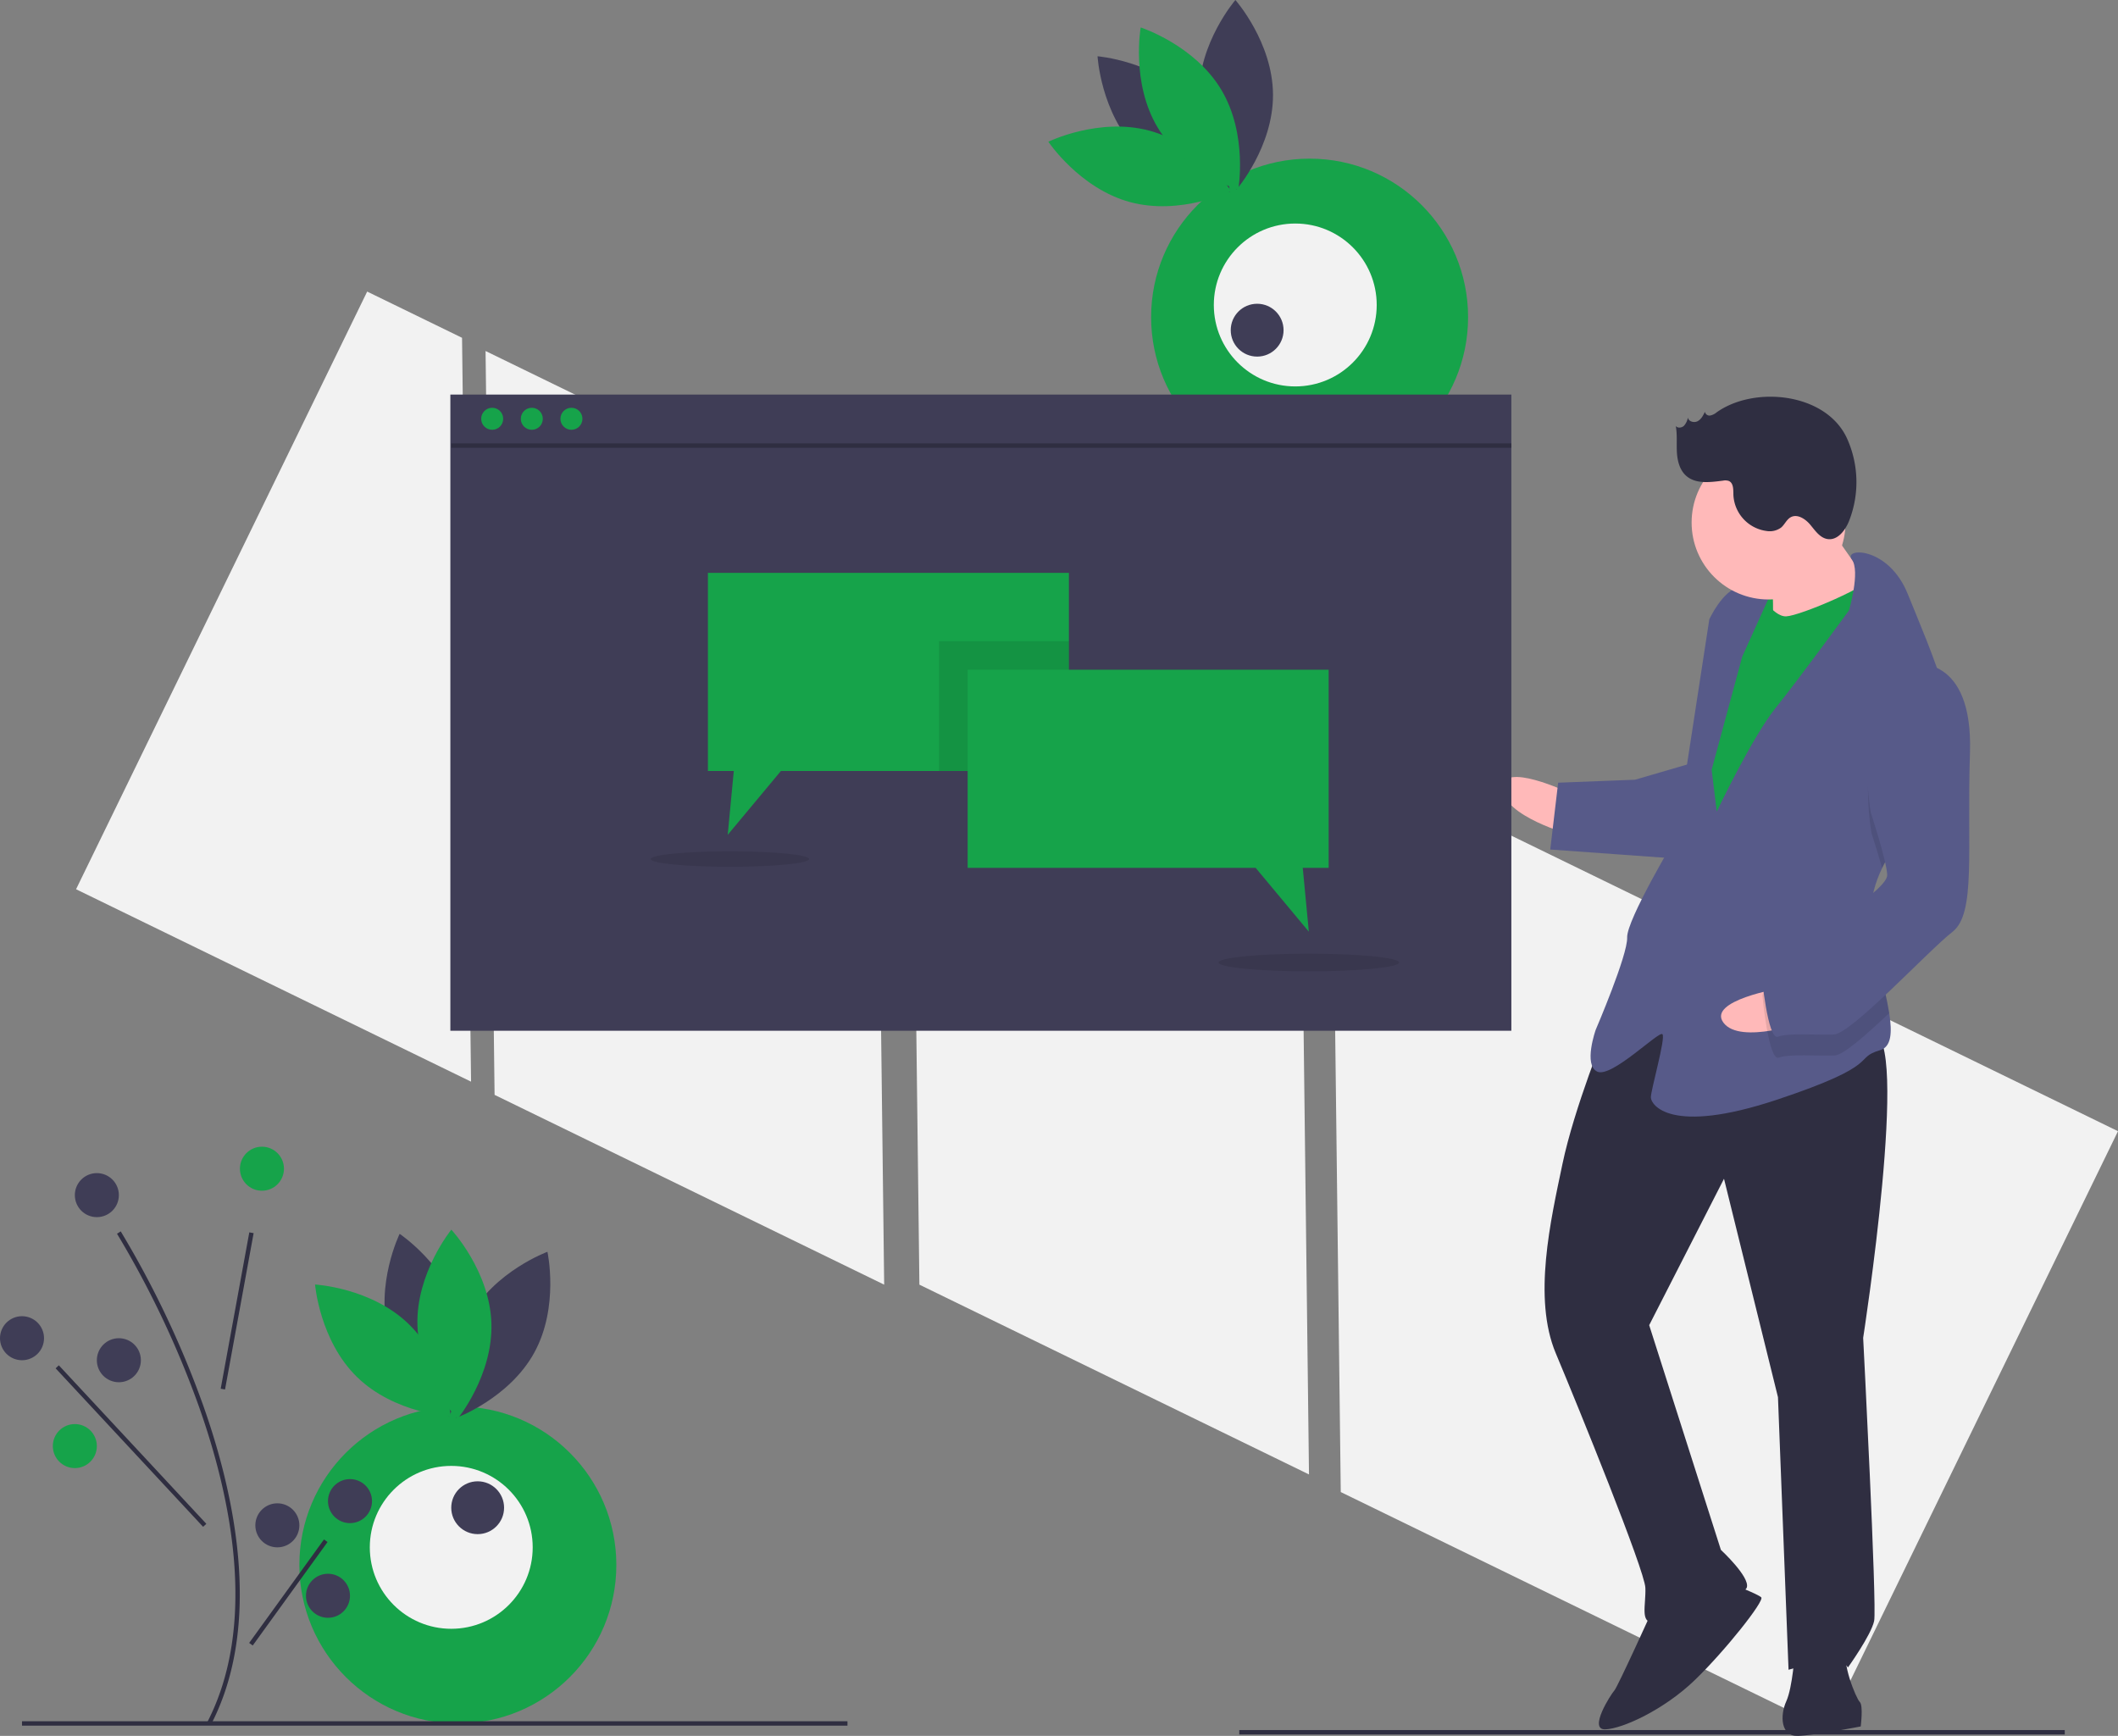 <svg xmlns="http://www.w3.org/2000/svg" data-name="Layer 1" width="962.193" height="788.568" viewBox="0 0 962.193 788.568" xmlns:xlink="http://www.w3.org/1999/xlink"><rect x="0" y="0" width="962.193" height="788.568" fill="#808080" stroke="none"/><title>online discussion</title><polygon points="220.588 159.448 224.684 497.367 401.675 583.58 397.579 245.662 220.588 159.448" fill="#f2f2f2"/><polygon points="166.805 132.454 34.553 403.956 214 491.367 209.904 153.448 166.805 132.454" fill="#f2f2f2"/><polygon points="962.193 513.867 605 339.875 609.096 677.794 829.942 785.37 962.193 513.867" fill="#f2f2f2"/><polygon points="413.579 245.662 417.675 583.58 594.665 669.794 590.569 331.875 413.579 245.662" fill="#f2f2f2"/><rect x="910.29" y="316.192" width="22.242" height="28.597" transform="translate(-131.018 -19.764) rotate(-2.221)" fill="#16a34a"/><path d="M831.71,415.85s-30.779-14.706-30.286-2.005S832.449,434.901,832.449,434.901Z" transform="translate(-118.903 -55.716)" fill="#ffb9b9"/><path d="M848.597,523.311s-14.521,35.542-19.886,61.189-13.536,60.942-3.026,85.974,40.392,98.599,40.7,106.537-2.559,15.999,3.791,15.752,40.907-11.126,42.31-15.95-11.79-17.032-11.79-17.032L868.117,657.698,902.107,591.193l24.516,99.215,4.802,123.828s23.567-7.274,26.988-1.047c0,0,10.559-14.719,11.9-21.131s-4.987-128.591-4.987-128.591,21.632-139.163,4.169-138.486S883.633,483.794,848.597,523.311Z" transform="translate(-118.903 -55.716)" fill="#2f2e41"/><path d="M869.929,786.412s-16.109,35.603-17.635,37.252-12.023,17.955-4.085,17.648,26.68-8.984,40.476-22.239,31.984-36.219,30.335-37.745-12.947-5.858-12.947-5.858Z" transform="translate(-118.903 -55.716)" fill="#2f2e41"/><path d="M934.292,806.175s-.972,15.937-3.901,22.41-2.559,15.999,5.378,15.691,28.453-4.283,28.453-4.283,1.218-9.587-.431-11.113-8.676-18.743-5.686-23.628S934.292,806.175,934.292,806.175Z" transform="translate(-118.903 -55.716)" fill="#2f2e41"/><path d="M946.036,288.992s16.922,26.373,23.518,32.477-11.962,19.543-11.962,19.543l-33.215,4.468s.418-30.225-1.293-33.338S946.036,288.992,946.036,288.992Z" transform="translate(-118.903 -55.716)" fill="#ffb9b9"/><path d="M917.165,323.501s6.843,12.454,13.193,12.208,39.196-14.239,40.599-19.064,10.88,34.557,10.88,34.557L901.465,492.642,881.86,479.093l9.499-83.045,7.802-44.821Z" transform="translate(-118.903 -55.716)" fill="#16a34a"/><path d="M973.921,450.084c-3.206,6.707-5.208,13.7-4.931,20.86.012.318.025.635.053.952.761,14.693,6.173,31.686,8.115,44.044,1.409,8.865,1.008,15.336-4.18,16.856-12.577,3.668,1.834,6.289-46.826,22.485s-57.152,2.216-57.275-.959,6.891-27.296,5.242-28.822-23.074,19.974-29.548,17.045-.739-19.051-.739-19.051,14.583-33.954,14.275-41.892,22.089-45.375,22.089-45.375L895.432,337.063s5.858-12.947,13.734-14.842,14.411,2.621,14.411,2.621L910.397,353.972l-13.905,51.417,2.326,18.989s16.17-34.016,26.791-47.147,33.264-44.218,33.264-44.218,5.286-17.837,1.296-23.168c-3.991-5.346,16.647-6.147,25.446,15.771,4.664,11.616,12.236,28.939,16.979,45.068,4.227,14.289,6.223,27.646,2.036,35.281C998.229,417.629,982.129,432.96,973.921,450.084Z" transform="translate(-118.903 -55.716)" fill="#575a89"/><path d="M1004.629,405.965c-6.4,11.664-22.5,26.995-30.708,44.119-2.144-7.723-4.759-15.715-4.759-15.715s-10.031-53.669,19.64-67.539a19.858,19.858,0,0,1,13.791,3.853C1006.82,384.973,1008.817,398.33,1004.629,405.965Z" transform="translate(-118.903 -55.716)" opacity="0.1"/><path d="M886.843,402.583l-25.154,7.335-34.926,1.354-3.593,30.348,57.398,4.134S894.904,405.45,886.843,402.583Z" transform="translate(-118.903 -55.716)" fill="#575a89"/><path d="M927.861,504.623s-33.652,5.583-25.971,15.71,37.492-.52,37.492-.52Z" transform="translate(-118.903 -55.716)" fill="#ffb9b9"/><path d="M969.044,471.896c.761,14.693,6.173,31.686,8.115,44.044-10.72,10.146-20.914,19.095-24.756,19.244-7.938.308-20.7-.787-25.401.985s-7.458-28.33-7.458-28.33,2.806-9.648,15.321-14.904C943.313,489.382,959.506,479.739,969.044,471.896Z" transform="translate(-118.903 -55.716)" opacity="0.1"/><path d="M988.433,357.305s26.865-4.222,25.414,40.353,2.832,73.027-7.973,81.396-45.903,46.298-53.84,46.606-20.7-.787-25.401.985-7.458-28.33-7.458-28.33,2.806-9.648,15.321-14.904,42.002-23.888,41.756-30.238-7.458-28.33-7.458-28.33S958.762,371.175,988.433,357.305Z" transform="translate(-118.903 -55.716)" fill="#575a89"/><circle cx="803.442" cy="237.375" r="34.952" fill="#ffb9b9"/><path d="M898.811,242.994a6.749,6.749,0,0,1-2.939,1.475,2.097,2.097,0,0,1-2.43-1.683c-.8,1.658-1.702,3.426-3.335,4.277s-4.157.137-4.393-1.689a7.706,7.706,0,0,1-1.774,3.744c-1.013.966-2.85,1.21-3.734.125.715,3.907.274,7.926.498,11.892s1.282,8.17,4.278,10.778c4.37,3.803,10.941,2.865,16.689,2.144a5.066,5.066,0,0,1,2.615.143c2.152.917,2.055,3.913,2.084,6.252a17.373,17.373,0,0,0,15.212,16.497,8.709,8.709,0,0,0,6.472-1.58c1.632-1.383,2.466-3.638,4.336-4.677,3.042-1.69,6.732.775,8.956,3.452s4.416,5.969,7.862,6.459c4.557.648,8.028-3.996,9.73-8.272A48.223,48.223,0,0,0,957.982,254.862C948.467,234.121,915.964,230.84,898.811,242.994Z" transform="translate(-118.903 -55.716)" fill="#2f2e41"/><circle cx="594.945" cy="144.069" r="72" fill="#16a34a"/><path d="M635.517,123.822c16.589,17.016,42.072,19.077,42.072,19.077s-1.413-25.527-18.002-42.543-42.072-19.077-42.072-19.077S618.928,106.806,635.517,123.822Z" transform="translate(-118.903 -55.716)" fill="#3f3d56"/><path d="M641.082,115.076c22.944,6.189,37.167,27.434,37.167,27.434s-22.977,11.211-45.921,5.023-37.167-27.434-37.167-27.434S618.138,108.887,641.082,115.076Z" transform="translate(-118.903 -55.716)" fill="#16a34a"/><path d="M663.605,98.852c.152,23.764,17.083,42.92,17.083,42.92s16.685-19.372,16.532-43.136-17.083-42.92-17.083-42.92S663.453,75.088,663.605,98.852Z" transform="translate(-118.903 -55.716)" fill="#3f3d56"/><path d="M673.679,96.41c12.239,20.37,7.754,45.54,7.754,45.54s-24.329-7.856-36.569-28.226-7.754-45.54-7.754-45.54S661.44,76.04,673.679,96.41Z" transform="translate(-118.903 -55.716)" fill="#16a34a"/><circle cx="588.43" cy="138.542" r="37" fill="#f2f2f2"/><circle cx="571.114" cy="149.99" r="12" fill="#3f3d56"/><circle cx="208" cy="710.912" r="72" fill="#16a34a"/><path d="M295.467,662.139c6.206,22.94,27.461,37.147,27.461,37.147s11.194-22.985,4.989-45.925S300.456,616.214,300.456,616.214,289.262,639.199,295.467,662.139Z" transform="translate(-118.903 -55.716)" fill="#3f3d56"/><path d="M304.586,657.209c17.028,16.576,19.108,42.058,19.108,42.058s-25.528-1.394-42.557-17.97-19.108-42.058-19.108-42.058S287.558,640.633,304.586,657.209Z" transform="translate(-118.903 -55.716)" fill="#16a34a"/><path d="M332.158,654.003c-11.437,20.831-5.975,45.807-5.975,45.807s24.005-8.798,35.442-29.629,5.975-45.807,5.975-45.807S343.595,633.172,332.158,654.003Z" transform="translate(-118.903 -55.716)" fill="#3f3d56"/><path d="M342.147,656.775c.773,23.752-15.399,43.553-15.399,43.553S309.321,681.621,308.548,657.869s15.399-43.553,15.399-43.553S341.373,633.023,342.147,656.775Z" transform="translate(-118.903 -55.716)" fill="#16a34a"/><circle cx="205" cy="702.912" r="37" fill="#f2f2f2"/><circle cx="217" cy="684.912" r="12" fill="#3f3d56"/><rect x="10" y="781.912" width="375" height="2" fill="#2f2e41"/><rect x="563" y="785.912" width="375" height="2" fill="#2f2e41"/><path d="M214.792,839.087l-1.777-.918c23.082-44.624,10.739-102.575-3.679-143.332a439.292,439.292,0,0,0-37.278-78.675l1.69-1.068a441.537,441.537,0,0,1,37.472,79.075C225.772,735.299,238.201,793.828,214.792,839.087Z" transform="translate(-118.903 -55.716)" fill="#2f2e41"/><rect x="190.313" y="650.128" width="72.18" height="1.999" transform="matrix(0.18, -0.984, 0.984, 0.18, -573.718, 701.091)" fill="#2f2e41"/><rect x="177.403" y="663.452" width="2.001" height="98.351" transform="translate(-556.566 256.751) rotate(-42.94)" fill="#2f2e41"/><rect x="220.899" y="778.128" width="58.009" height="2" transform="translate(-646.828 469.489) rotate(-54.137)" fill="#2f2e41"/><circle cx="119" cy="530.912" r="10" fill="#16a34a"/><circle cx="10" cy="607.912" r="10" fill="#3f3d56"/><circle cx="54" cy="617.912" r="10" fill="#3f3d56"/><circle cx="34" cy="656.912" r="10" fill="#16a34a"/><circle cx="159" cy="681.912" r="10" fill="#3f3d56"/><circle cx="126" cy="692.912" r="10" fill="#3f3d56"/><circle cx="149" cy="724.912" r="10" fill="#3f3d56"/><circle cx="44" cy="542.912" r="10" fill="#3f3d56"/><rect x="204.597" y="179.24" width="482" height="289" fill="#3f3d56"/><circle cx="223.597" cy="190.24" r="5" fill="#16a34a"/><circle cx="241.597" cy="190.24" r="5" fill="#16a34a"/><circle cx="259.597" cy="190.24" r="5" fill="#16a34a"/><rect x="205" y="201.422" width="481.597" height="2" fill="#2f2e41"/><polygon points="485.597 260.24 485.597 350.24 354.767 350.24 330.597 379.24 333.357 350.24 321.597 350.24 321.597 260.24 485.597 260.24" fill="#16a34a"/><rect x="426.597" y="291.24" width="59" height="59" opacity="0.1"/><polygon points="439.597 304.24 603.597 304.24 603.597 394.24 591.835 394.24 594.597 423.24 570.43 394.24 439.597 394.24 439.597 304.24" fill="#16a34a"/><ellipse cx="331.597" cy="390.24" rx="36" ry="3.512" opacity="0.1"/><ellipse cx="594.597" cy="437.24" rx="41" ry="4" opacity="0.1"/></svg>